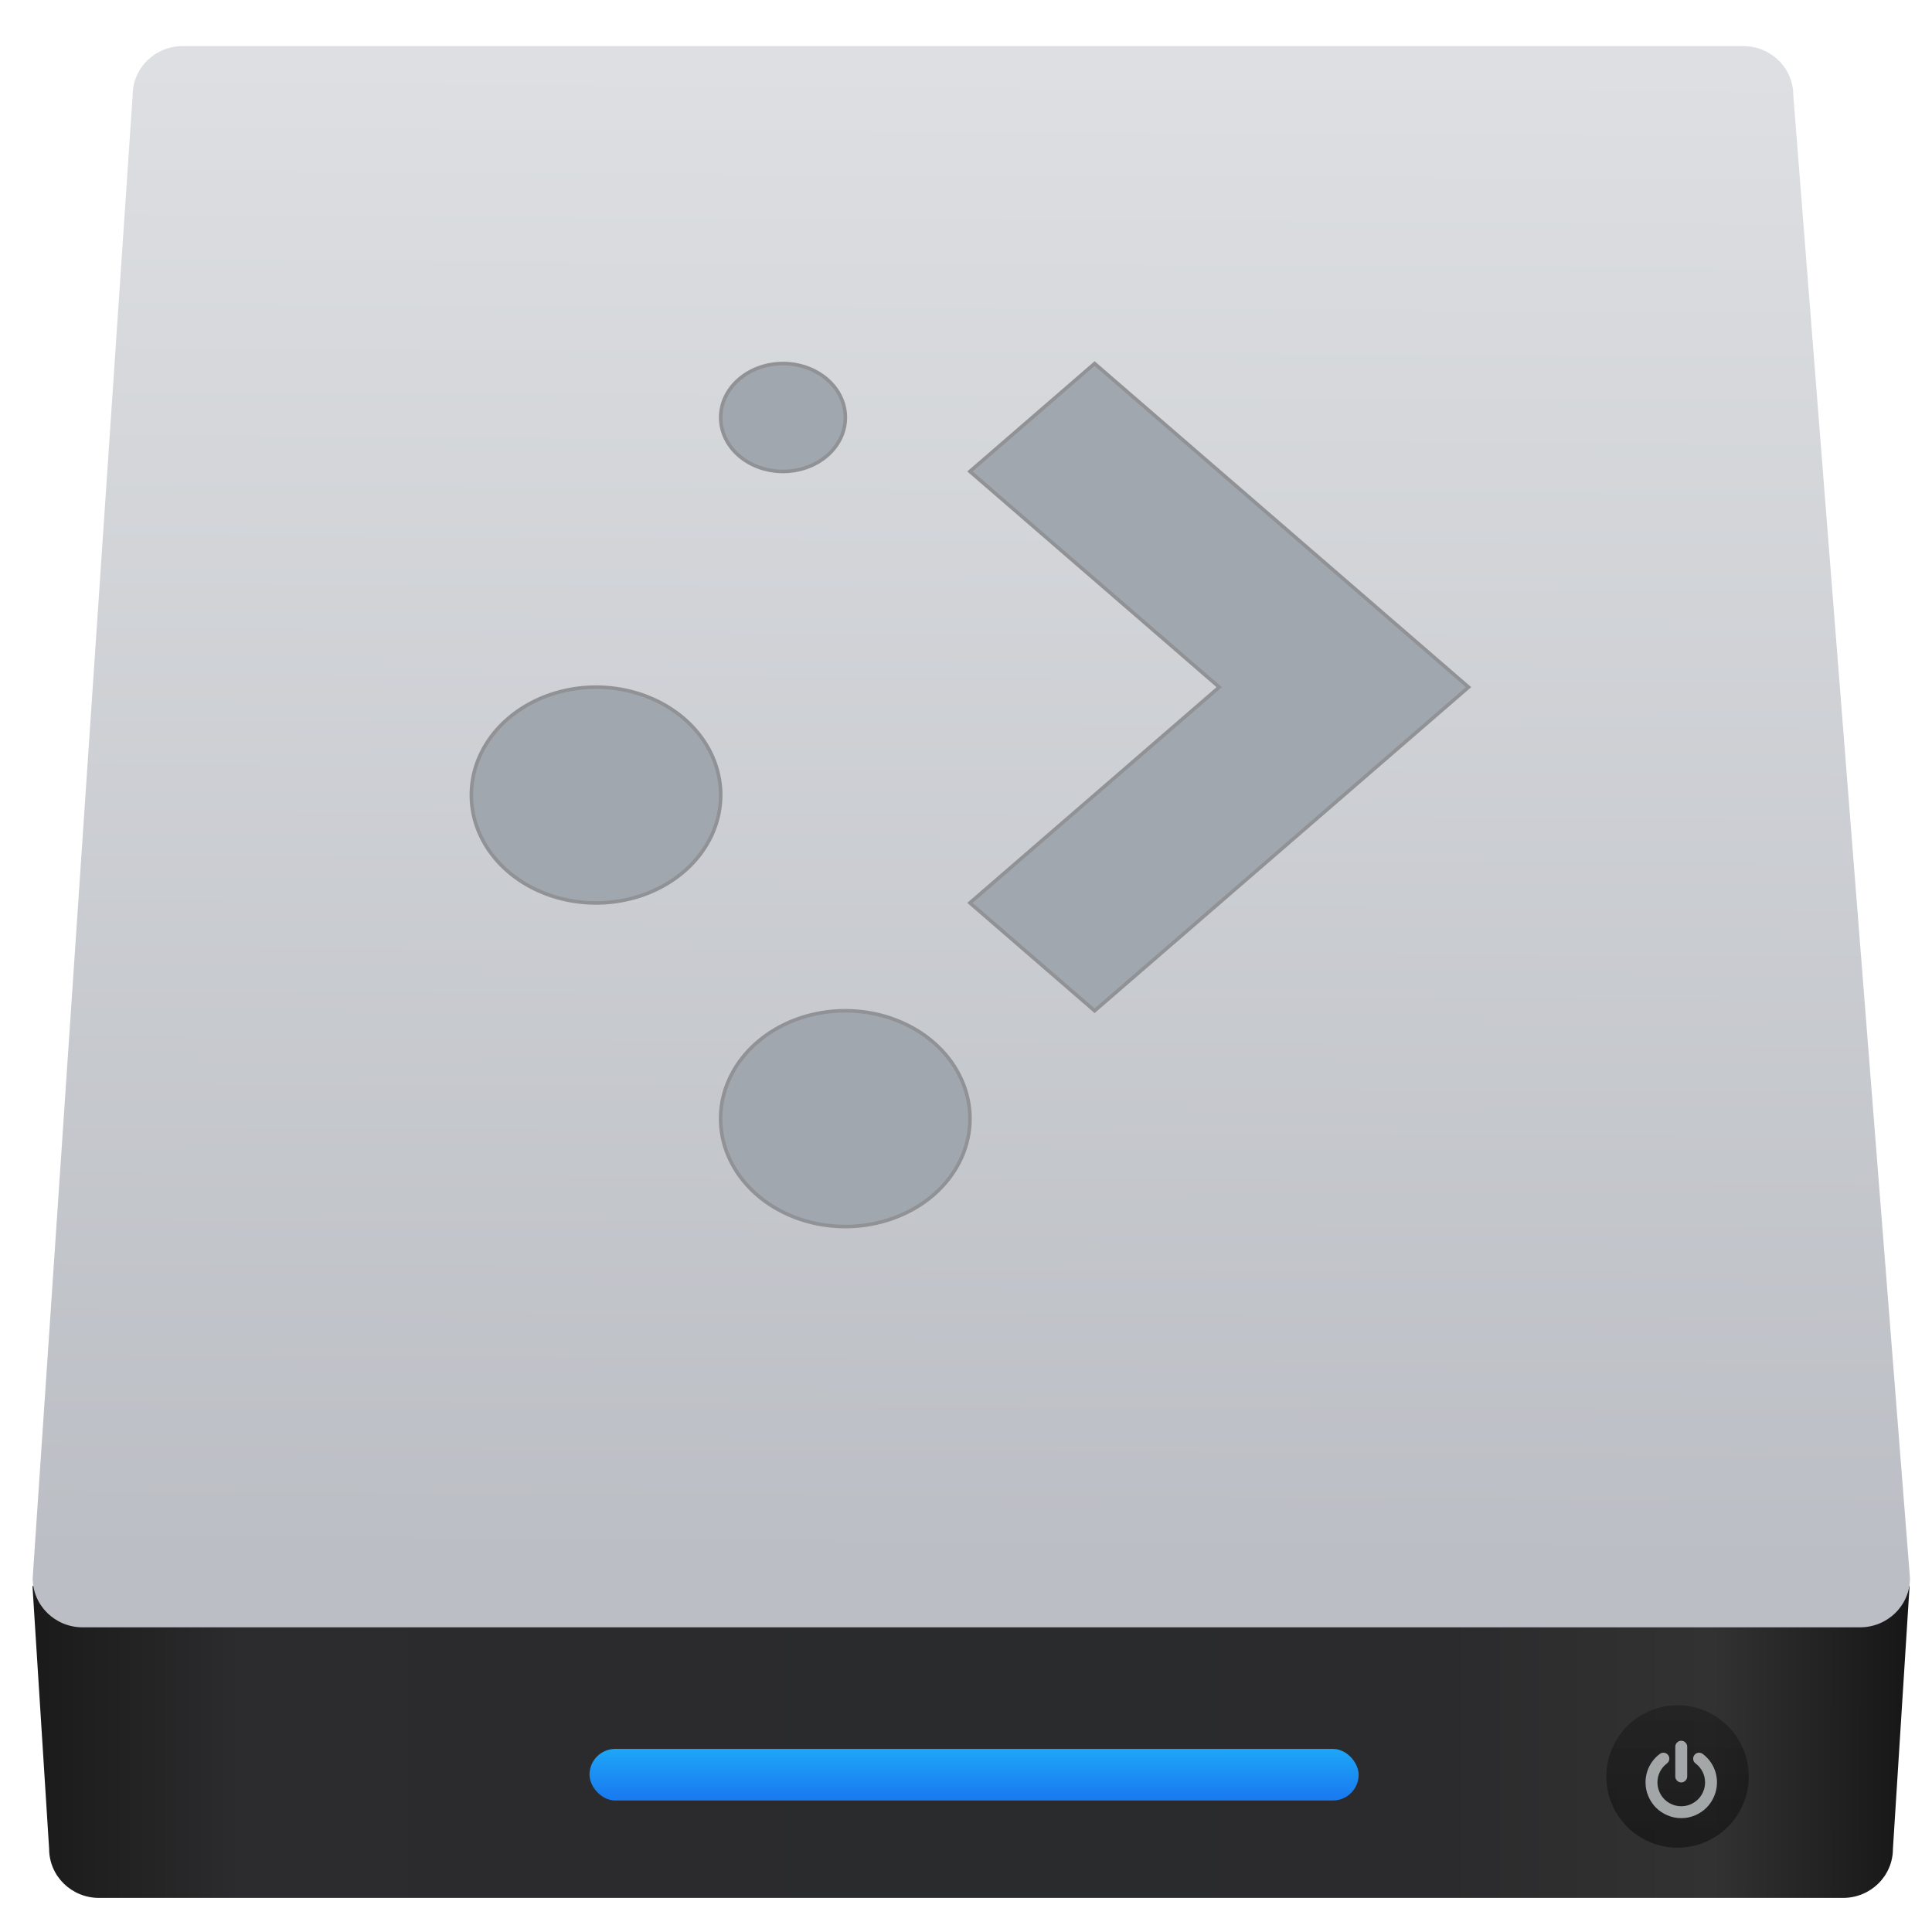 <?xml version="1.0" encoding="UTF-8" standalone="no"?>
<!-- Created with Inkscape (http://www.inkscape.org/) -->

<svg
   xmlns:sketch="http://www.bohemiancoding.com/sketch/ns"
   xmlns:osb="http://www.openswatchbook.org/uri/2009/osb"
   xmlns:dc="http://purl.org/dc/elements/1.1/"
   xmlns:cc="http://creativecommons.org/ns#"
   xmlns:rdf="http://www.w3.org/1999/02/22-rdf-syntax-ns#"
   xmlns:svg="http://www.w3.org/2000/svg"
   xmlns="http://www.w3.org/2000/svg"
   xmlns:xlink="http://www.w3.org/1999/xlink"
   xmlns:sodipodi="http://sodipodi.sourceforge.net/DTD/sodipodi-0.dtd"
   xmlns:inkscape="http://www.inkscape.org/namespaces/inkscape"
   width="48"
   height="48"
   id="svg5453"
   version="1.1"
   inkscape:version="0.91 r13725"
   sodipodi:docname="drive-harddisk.svg">
  <defs
     id="defs5455">
    <linearGradient
       id="linearGradient4207"
       osb:paint="gradient">
      <stop
         style="stop-color:#3498db;stop-opacity:1;"
         offset="0"
         id="stop3371" />
      <stop
         style="stop-color:#3498db;stop-opacity:0;"
         offset="1"
         id="stop3373" />
    </linearGradient>
    <linearGradient
       inkscape:collect="always"
       xlink:href="#linearGradient3687"
       id="linearGradient4197"
       gradientUnits="userSpaceOnUse"
       x1="10.094"
       y1="107.361"
       x2="122.719"
       y2="107.361"
       gradientTransform="matrix(0.248,0,0,0.244,433.384,517.171)" />
    <linearGradient
       id="linearGradient3687">
      <stop
         id="stop3689"
         offset="0"
         style="stop-color:#1a1a1a;stop-opacity:1" />
      <stop
         style="stop-color:#2c2c2e;stop-opacity:1"
         offset="0.111"
         id="stop3691" />
      <stop
         style="stop-color:#2b2b2d;stop-opacity:1"
         offset="0.29"
         id="stop3693" />
      <stop
         style="stop-color:#2a2b2d;stop-opacity:1"
         offset="0.512"
         id="stop3695" />
      <stop
         style="stop-color:#2b2b2d;stop-opacity:1"
         offset="0.752"
         id="stop3699" />
      <stop
         id="stop3701"
         offset="0.897"
         style="stop-color:#323232;stop-opacity:1" />
      <stop
         id="stop3703"
         offset="1"
         style="stop-color:#171717;stop-opacity:1" />
    </linearGradient>
    <linearGradient
       inkscape:collect="always"
       xlink:href="#linearGradient4992"
       id="linearGradient4998"
       x1="449.428"
       y1="540.746"
       x2="449.549"
       y2="518.407"
       gradientUnits="userSpaceOnUse" />
    <linearGradient
       inkscape:collect="always"
       id="linearGradient4992">
      <stop
         style="stop-color:#bbbec4;stop-opacity:1"
         offset="0"
         id="stop4994" />
      <stop
         style="stop-color:#dddfe2;stop-opacity:1"
         offset="1"
         id="stop4996" />
    </linearGradient>
    <linearGradient
       inkscape:collect="always"
       xlink:href="#linearGradient4143-0"
       id="linearGradient4735"
       x1="451.021"
       y1="544.15"
       x2="451.021"
       y2="543.088"
       gradientUnits="userSpaceOnUse"
       gradientTransform="matrix(0.505,0,0,1,229.148,2.167)" />
    <linearGradient
       id="linearGradient4143-0"
       inkscape:collect="always">
      <stop
         id="stop4145-9"
         offset="0"
         style="stop-color:#197cf1;stop-opacity:1" />
      <stop
         id="stop4147-0"
         offset="1"
         style="stop-color:#20bcfa;stop-opacity:1" />
    </linearGradient>
    <linearGradient
       inkscape:collect="always"
       xlink:href="#linearGradient4957"
       id="linearGradient4963"
       x1="467.175"
       y1="546.847"
       x2="467.175"
       y2="544.724"
       gradientUnits="userSpaceOnUse"
       gradientTransform="translate(0,0.106)" />
    <linearGradient
       inkscape:collect="always"
       id="linearGradient4957">
      <stop
         style="stop-color:#040404;stop-opacity:1"
         offset="0"
         id="stop4959" />
      <stop
         style="stop-color:#121212;stop-opacity:0.908"
         offset="1"
         id="stop4961" />
    </linearGradient>
  </defs>
  <sodipodi:namedview
     id="base"
     pagecolor="#ffffff"
     bordercolor="#666666"
     borderopacity="1.0"
     inkscape:pageopacity="0"
     inkscape:pageshadow="2"
     inkscape:zoom="3.2578125"
     inkscape:cx="-21.056364"
     inkscape:cy="38.106416"
     inkscape:document-units="px"
     inkscape:current-layer="layer1"
     showgrid="false"
     fit-margin-top="0"
     fit-margin-left="0"
     fit-margin-right="0"
     fit-margin-bottom="0"
     inkscape:window-width="1366"
     inkscape:window-height="633"
     inkscape:window-x="0"
     inkscape:window-y="33"
     inkscape:window-maximized="0"
     inkscape:showpageshadow="false"
     borderlayer="true"
     showguides="true">
    <inkscape:grid
       type="xygrid"
       id="grid4063"
       originx="8"
       originy="8"
       empspacing="2" />
    <sodipodi:guide
       position="64,64"
       orientation="0,-64"
       id="guide4200" />
    <sodipodi:guide
       position="6,58"
       orientation="52,0"
       id="guide4202" />
    <sodipodi:guide
       position="6,6"
       orientation="0,52"
       id="guide4204" />
    <sodipodi:guide
       position="58,6"
       orientation="-52,0"
       id="guide4206" />
    <sodipodi:guide
       position="-48.806,108.355"
       orientation="0,1"
       id="guide4198" />
  </sodipodi:namedview>
  <g
     inkscape:label="Capa 1"
     inkscape:groupmode="layer"
     id="layer1"
     transform="translate(-376.571,-507.798)">
    <g
       transform="matrix(1.667,0,0,1.667,-360.388,-358.288)"
       id="g3826">
      <path
         inkscape:connector-curvature="0"
         style="fill:url(#linearGradient4197);fill-opacity:1;stroke:none"
         d="m 435.891,541.073 0.248,3.915 c 0,0.406 0.332,0.733 0.745,0.733 l 25.99,0 c 0.413,0 0.745,-0.327 0.745,-0.733 l 0.248,-3.915 -27.978,0 z"
         id="rect3001"
         sodipodi:nodetypes="ccccccc"
         transform="translate(6.68,2.113)" />
      <path
         inkscape:connector-curvature="0"
         style="fill:url(#linearGradient4998);fill-opacity:1;stroke:none"
         d="m 438.129,518.122 23.26,0 c 0.413,0 0.745,0.327 0.745,0.733 l 1.739,22.1 c 0,0.406 -0.332,0.733 -0.745,0.733 l -26.489,0 c -0.413,0 -0.745,-0.327 -0.745,-0.733 l 1.49,-22.1 c 0,-0.406 0.332,-0.733 0.745,-0.733 z"
         id="path3778"
         sodipodi:nodetypes="ccccccccc"
         transform="translate(6.68,2.113)" />
      <path
         style="opacity:1;fill:#a1a7ae;fill-opacity:1;stroke:#909296;stroke-width:0.053;stroke-linecap:butt;stroke-linejoin:miter;stroke-miterlimit:4;stroke-dasharray:none;stroke-dashoffset:0;stroke-opacity:1"
         d="m 447.077,522.853 a 0.929,0.804 0 0 0 -0.929,0.804 0.929,0.804 0 0 0 0.929,0.804 0.929,0.804 0 0 0 0.929,-0.804 0.929,0.804 0 0 0 -0.929,-0.804 z m 4.644,0 -1.858,1.608 3.715,3.215 -3.715,3.215 1.858,1.608 5.573,-4.823 -5.573,-4.823 z m -7.431,4.823 a 1.858,1.608 0 0 0 -1.858,1.608 1.858,1.608 0 0 0 1.858,1.608 1.858,1.608 0 0 0 1.858,-1.608 1.858,1.608 0 0 0 -1.858,-1.608 z m 3.715,4.823 a 1.858,1.608 0 0 0 -1.858,1.608 1.858,1.608 0 0 0 1.858,1.608 1.858,1.608 0 0 0 1.858,-1.608 1.858,1.608 0 0 0 -1.858,-1.608 z"
         id="path4245"
         inkscape:connector-curvature="0"
         transform="translate(6.68,2.113)" />
      <rect
         style="opacity:1;fill:url(#linearGradient4735);fill-opacity:1;stroke:none;stroke-width:0.2;stroke-linecap:round;stroke-linejoin:round;stroke-miterlimit:4;stroke-dasharray:none;stroke-opacity:1"
         id="rect4727"
         width="11.463"
         height="0.769"
         x="450.873"
         y="545.613"
         ry="0.384" />
      <ellipse
         ry="1.061"
         rx="1.061"
         cy="546.024"
         cx="467.089"
         id="path4955"
         style="opacity:0.452;fill:url(#linearGradient4963);fill-opacity:1;stroke:none;stroke-width:1.7;stroke-linecap:round;stroke-linejoin:round;stroke-miterlimit:4;stroke-dasharray:none;stroke-opacity:1" />
      <g
         style="opacity:0.668;fill:#e3e8ea;fill-opacity:1"
         inkscape:label="Capa 1"
         id="layer1-2"
         transform="matrix(0.067,0,0,0.067,429.308,506.304)">
        <g
           id="power27"
           sketch:type="MSLayerGroup"
           transform="matrix(0.127,0,0,0.127,556.717,584.863)"
           style="fill:#e3e8ea;fill-opacity:1">
          <g
             id="g953"
             sketch:type="MSShapeGroup"
             style="fill:#e3e8ea;fill-opacity:1">
            <path
               d="m 63,73.215 c 2.824,0 5.27,-1.031 7.332,-3.096 2.064,-2.063 3.098,-4.508 3.098,-7.332 l 0,-52.144 C 73.43,7.818 72.397,5.374 70.332,3.311 68.27,1.246 65.825,0.214 63,0.214 c -2.825,0 -5.269,1.033 -7.333,3.097 -2.064,2.063 -3.096,4.508 -3.096,7.332 l 0,52.144 c 0,2.824 1.032,5.269 3.096,7.332 2.064,2.065 4.509,3.096 7.333,3.096 l 0,0 z"
               id="path955"
               inkscape:connector-curvature="0"
               style="fill:#e3e8ea;fill-opacity:1" />
            <path
               d="M 119.014,45.269 C 114.641,36.525 108.491,29.192 100.561,23.272 98.28,21.534 95.7,20.855 92.821,21.235 c -2.879,0.38 -5.16,1.738 -6.844,4.073 -1.738,2.281 -2.403,4.847 -1.996,7.699 0.406,2.853 1.752,5.147 4.033,6.885 5.321,4.019 9.438,8.935 12.342,14.747 2.906,5.811 4.358,12.004 4.358,18.575 0,5.65 -1.1,11.04 -3.299,16.173 -2.2,5.133 -5.174,9.573 -8.922,13.321 -3.748,3.747 -8.187,6.721 -13.32,8.921 -5.133,2.2 -10.524,3.301 -16.173,3.301 -5.648,0 -11.039,-1.101 -16.172,-3.301 -5.133,-2.2 -9.573,-5.174 -13.321,-8.921 -3.747,-3.748 -6.721,-8.188 -8.921,-13.321 -2.2,-5.133 -3.3,-10.523 -3.3,-16.173 0,-6.571 1.453,-12.763 4.359,-18.575 2.906,-5.811 7.02,-10.727 12.343,-14.747 2.281,-1.739 3.625,-4.033 4.033,-6.885 0.407,-2.851 -0.258,-5.418 -1.996,-7.699 -1.684,-2.335 -3.951,-3.693 -6.803,-4.073 -2.852,-0.38 -5.446,0.299 -7.781,2.037 -7.931,5.92 -14.081,13.253 -18.454,21.997 -4.373,8.745 -6.559,18.06 -6.559,27.945 0,8.474 1.657,16.566 4.97,24.279 3.314,7.713 7.767,14.366 13.362,19.961 5.594,5.594 12.248,10.049 19.961,13.36 7.713,3.314 15.806,4.972 24.279,4.972 8.473,0 16.566,-1.658 24.279,-4.972 7.713,-3.312 14.367,-7.766 19.961,-13.36 5.594,-5.594 10.047,-12.248 13.361,-19.961 3.313,-7.713 4.969,-15.806 4.969,-24.279 0,-9.885 -2.183,-19.2 -6.556,-27.945 l 0,0 z"
               id="path957"
               inkscape:connector-curvature="0"
               style="fill:#e3e8ea;fill-opacity:1" />
          </g>
        </g>
      </g>
    </g>
  </g>
</svg>
